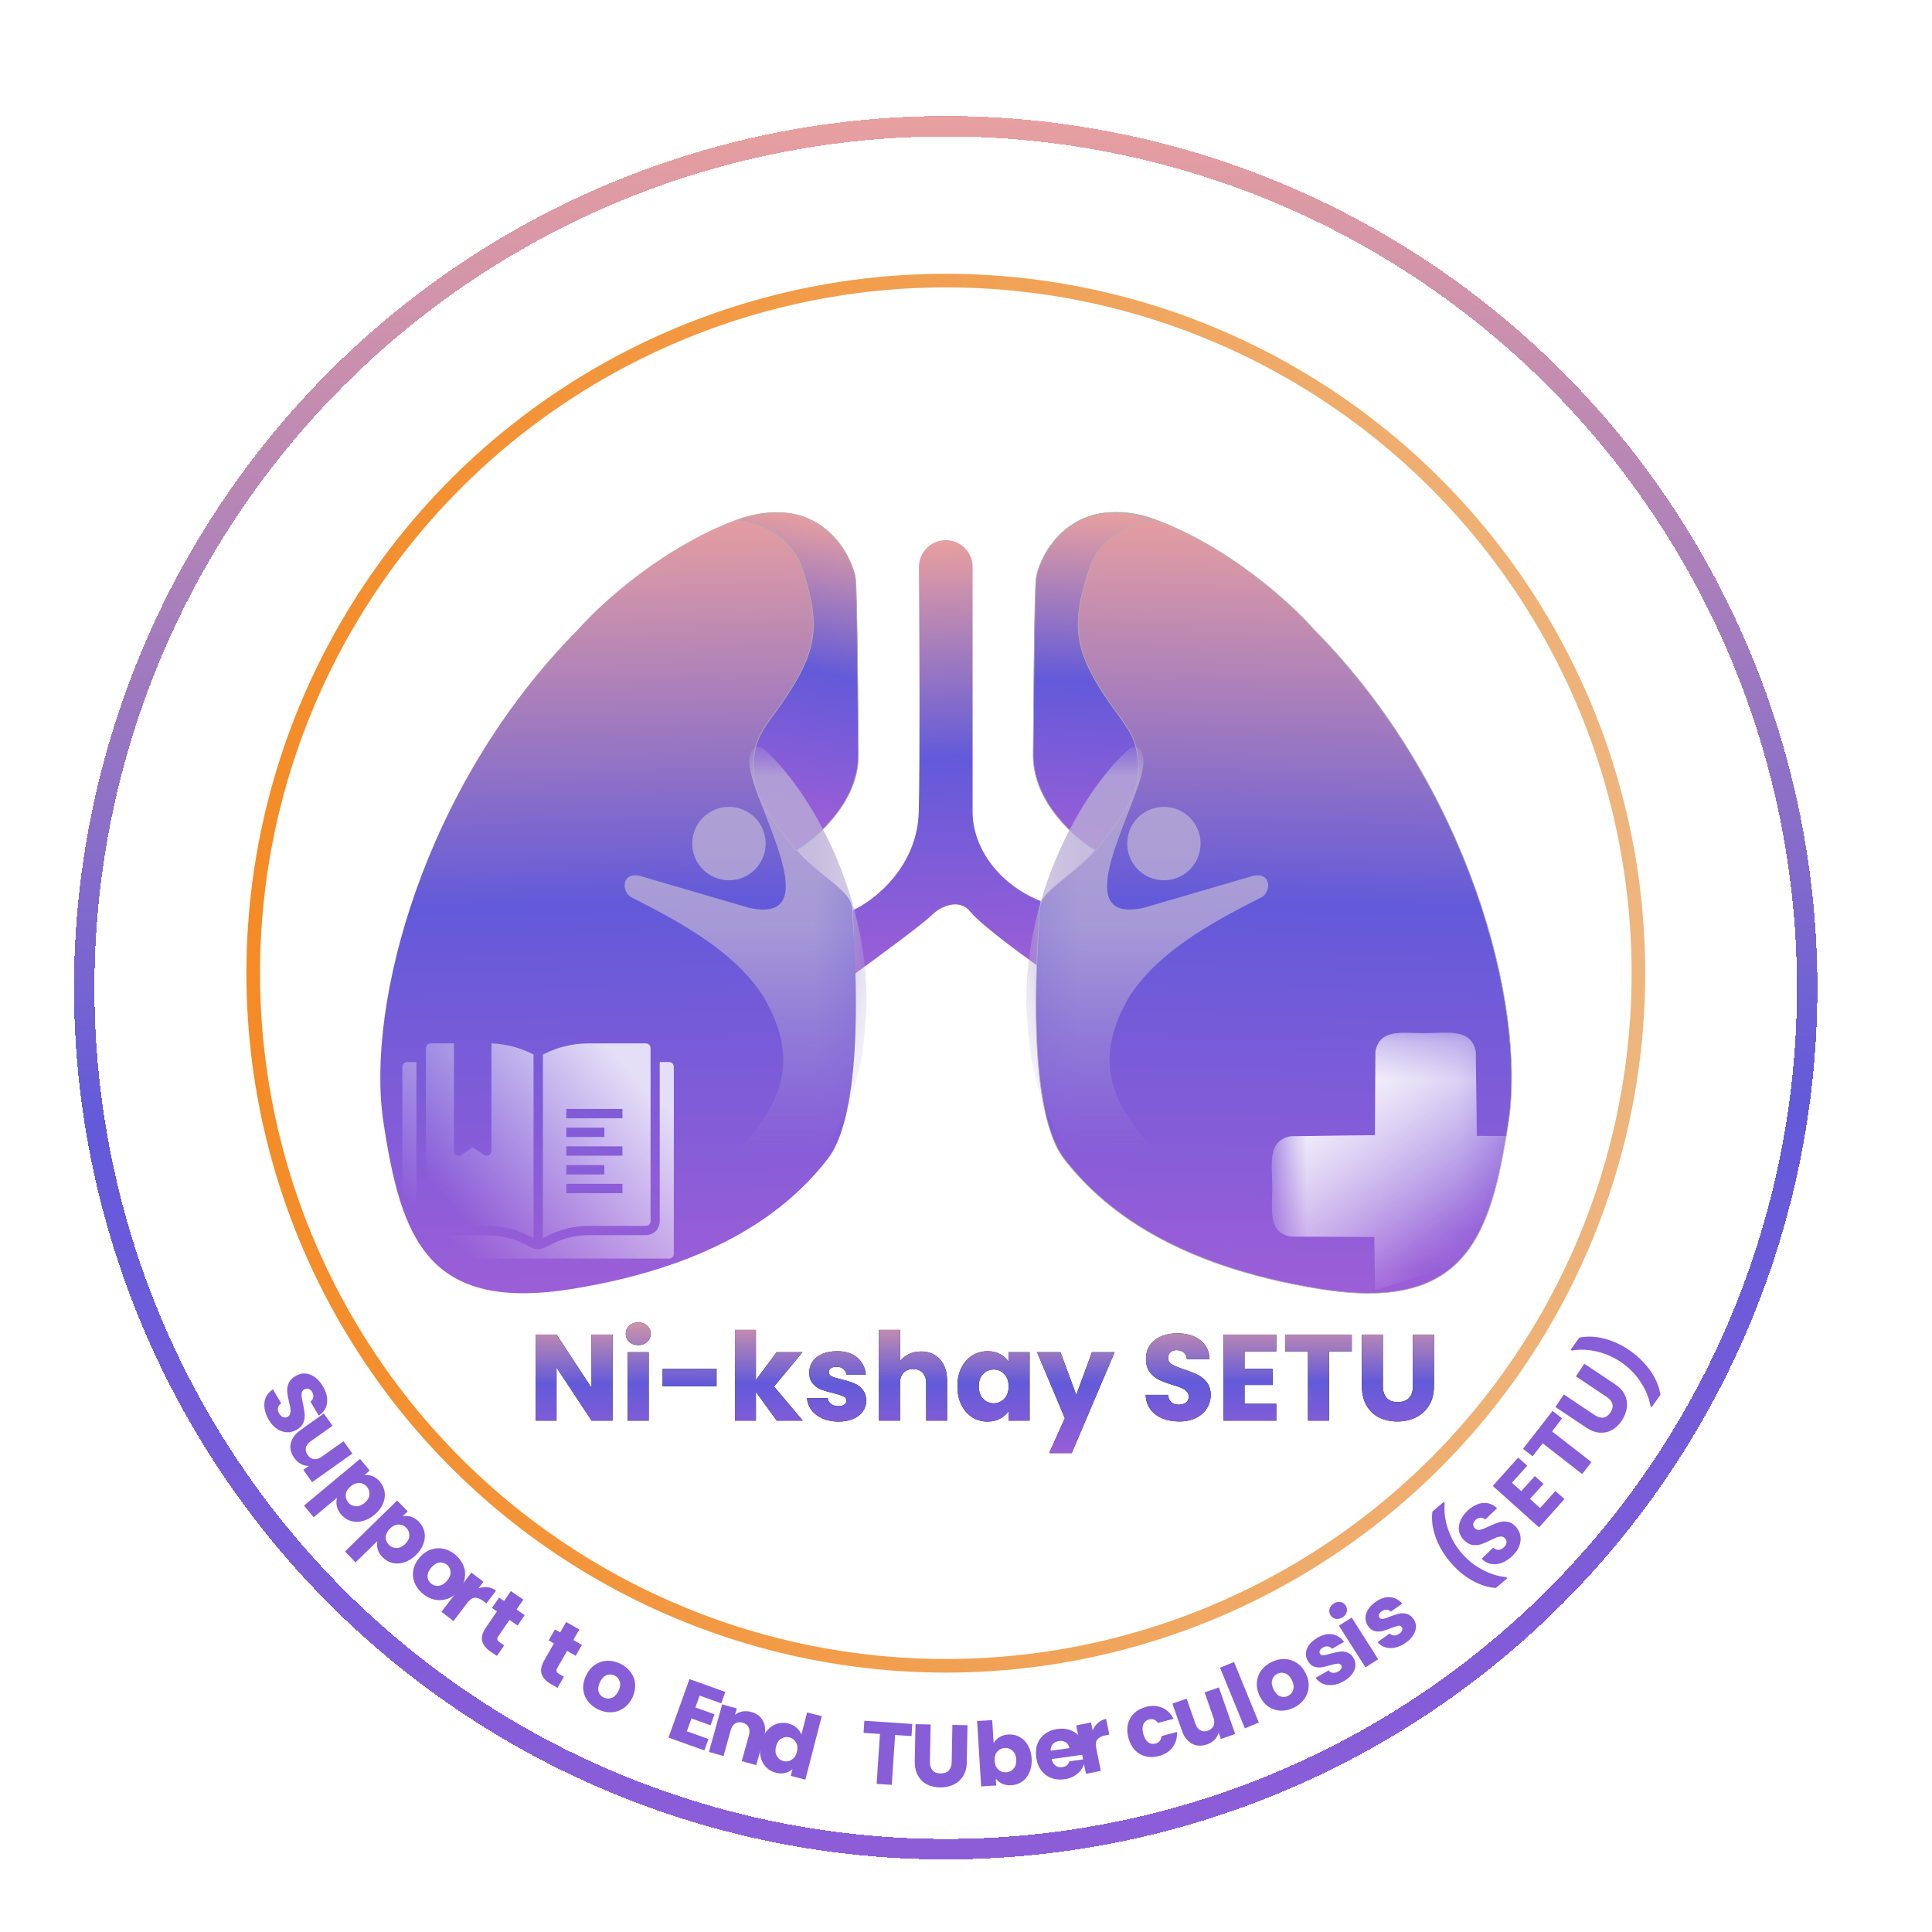 <svg width="51" height="51" viewBox="0 0 51 51" fill="none" xmlns="http://www.w3.org/2000/svg">
<g clip-path="url(#clip0_5133_24706)">
<path d="M24.253 21.429C24.216 22.893 23.066 23.779 22.516 24.026L22.558 25.712C23.16 25.274 24.407 24.353 24.584 24.169C24.804 23.939 25.312 23.689 25.619 24.073C25.864 24.38 26.897 25.146 27.382 25.491L27.472 23.787C26.331 23.327 25.674 22.352 25.674 21.429V14.965C25.674 14.574 25.358 14.258 24.967 14.258C24.573 14.258 24.255 14.578 24.258 14.971C24.272 16.931 24.285 20.137 24.253 21.429Z" fill="url(#paint0_linear_5133_24706)"/>
<path d="M19.626 13.653C17.596 14.348 15.869 15.919 15.259 16.618C11.176 20.731 9.654 26.526 10.12 29.61C10.587 32.693 11.28 34.645 15.113 34.023C18.946 33.401 20.836 31.906 21.853 30.587C22.871 29.269 22.554 25.068 22.521 24.447C22.488 23.826 22.589 23.779 21.853 23.192C21.265 22.722 21.066 22.495 21.04 22.44C22.01 21.674 22.47 21.112 22.589 20.38C22.708 19.647 22.623 16.241 22.589 15.407C22.555 14.573 21.601 13.074 19.626 13.653Z" fill="url(#paint1_linear_5133_24706)"/>
<path d="M30.315 13.653C32.345 14.348 34.073 15.919 34.682 16.618C38.765 20.731 40.288 26.526 39.821 29.61C39.354 32.693 38.661 34.645 34.828 34.023C30.995 33.401 29.105 31.906 28.088 30.587C27.071 29.269 27.388 25.068 27.421 24.447C27.453 23.826 27.352 23.779 28.088 23.192C28.677 22.722 28.876 22.495 28.902 22.44C27.931 21.674 27.472 21.112 27.352 20.38C27.233 19.647 27.318 16.241 27.352 15.407C27.386 14.573 28.34 13.074 30.315 13.653Z" fill="url(#paint2_linear_5133_24706)" stroke="#B0B0B0" stroke-width="0.018"/>
<path d="M22.66 19.915C22.673 21.16 21.563 22.127 21.007 22.455C20.093 21.285 19.83 20.874 19.893 20.057C19.956 19.239 20.381 19.051 21.007 17.982C21.634 16.912 21.56 16.205 21.182 15.026C20.88 14.082 19.925 13.773 19.484 13.736C21.748 12.903 22.534 14.852 22.582 15.261C22.629 15.67 22.645 18.358 22.66 19.915Z" fill="url(#paint3_linear_5133_24706)" stroke="#B0B0B0" stroke-width="0.018"/>
<path d="M27.273 19.915C27.261 21.16 28.37 22.127 28.927 22.455C29.841 21.285 30.103 20.874 30.041 20.057C29.978 19.239 29.553 19.051 28.927 17.982C28.3 16.912 28.374 16.205 28.751 15.026C29.053 14.082 30.009 13.773 30.449 13.736C28.185 12.903 27.399 14.852 27.352 15.261C27.305 15.67 27.289 18.358 27.273 19.915Z" fill="url(#paint4_linear_5133_24706)" stroke="#B0B0B0" stroke-width="0.018"/>
<circle cx="24.967" cy="25.69" r="18.283" transform="rotate(-90 24.967 25.69)" stroke="url(#paint5_linear_5133_24706)" stroke-width="0.359"/>
<g filter="url(#filter0_d_5133_24706)">
<circle cx="24.964" cy="25.714" r="22.741" stroke="url(#paint6_linear_5133_24706)" stroke-width="0.539" shape-rendering="crispEdges"/>
</g>
<path d="M7.099 37.486C7.038 37.383 6.999 37.281 6.984 37.179C6.968 37.078 6.978 36.983 7.014 36.894C7.05 36.807 7.114 36.734 7.204 36.676L7.423 37.041C7.375 37.077 7.345 37.119 7.336 37.167C7.327 37.214 7.338 37.262 7.368 37.311C7.398 37.362 7.434 37.395 7.474 37.411C7.516 37.426 7.557 37.421 7.599 37.396C7.633 37.375 7.655 37.346 7.663 37.308C7.672 37.272 7.674 37.232 7.667 37.188C7.662 37.146 7.65 37.088 7.631 37.014C7.604 36.906 7.588 36.815 7.582 36.741C7.575 36.667 7.587 36.593 7.617 36.518C7.647 36.444 7.706 36.38 7.794 36.328C7.924 36.249 8.055 36.235 8.185 36.286C8.317 36.336 8.429 36.437 8.52 36.589C8.613 36.744 8.651 36.891 8.633 37.031C8.617 37.17 8.544 37.282 8.416 37.368L8.193 36.998C8.237 36.968 8.263 36.93 8.27 36.884C8.278 36.837 8.267 36.79 8.239 36.742C8.214 36.7 8.182 36.674 8.144 36.662C8.108 36.649 8.069 36.656 8.027 36.68C7.982 36.708 7.959 36.75 7.96 36.808C7.96 36.866 7.973 36.95 7.998 37.058C8.022 37.167 8.037 37.258 8.042 37.331C8.049 37.405 8.038 37.479 8.009 37.553C7.98 37.626 7.924 37.688 7.84 37.739C7.76 37.787 7.675 37.81 7.584 37.808C7.495 37.807 7.408 37.779 7.322 37.725C7.237 37.671 7.163 37.591 7.099 37.486Z" fill="#875DD8"/>
<path d="M9.301 38.37L8.238 39.126L8.007 38.8L8.152 38.697C8.081 38.698 8.011 38.68 7.941 38.643C7.874 38.607 7.815 38.555 7.767 38.486C7.709 38.405 7.676 38.321 7.667 38.233C7.66 38.145 7.678 38.059 7.722 37.976C7.766 37.893 7.835 37.819 7.928 37.753L8.548 37.312L8.778 37.636L8.201 38.046C8.13 38.096 8.088 38.154 8.075 38.218C8.062 38.283 8.077 38.347 8.122 38.409C8.167 38.472 8.222 38.509 8.287 38.517C8.353 38.526 8.421 38.505 8.492 38.455L9.069 38.045L9.301 38.37Z" fill="#875DD8"/>
<path d="M9.618 38.938C9.689 38.929 9.761 38.938 9.834 38.967C9.907 38.996 9.972 39.046 10.031 39.116C10.1 39.199 10.141 39.291 10.155 39.393C10.169 39.495 10.153 39.597 10.107 39.7C10.062 39.805 9.988 39.9 9.886 39.985C9.783 40.071 9.675 40.127 9.563 40.154C9.454 40.18 9.349 40.178 9.25 40.147C9.153 40.114 9.07 40.057 9.001 39.974C8.943 39.905 8.906 39.831 8.89 39.754C8.875 39.677 8.877 39.605 8.898 39.537L8.28 40.051L8.025 39.745L9.504 38.512L9.76 38.819L9.618 38.938ZM9.625 39.673C9.702 39.609 9.744 39.538 9.751 39.459C9.76 39.38 9.739 39.31 9.687 39.247C9.637 39.186 9.571 39.153 9.491 39.147C9.412 39.142 9.334 39.171 9.257 39.235C9.181 39.299 9.138 39.37 9.128 39.449C9.12 39.529 9.141 39.599 9.192 39.66C9.243 39.721 9.308 39.755 9.388 39.761C9.47 39.766 9.549 39.737 9.625 39.673Z" fill="#875DD8"/>
<path d="M10.63 40.025C10.701 40.01 10.774 40.014 10.848 40.037C10.923 40.06 10.992 40.104 11.057 40.17C11.132 40.246 11.18 40.335 11.203 40.435C11.225 40.536 11.217 40.639 11.179 40.746C11.143 40.853 11.077 40.954 10.981 41.048C10.885 41.141 10.783 41.206 10.673 41.241C10.566 41.276 10.462 41.282 10.361 41.259C10.261 41.235 10.173 41.184 10.098 41.107C10.035 41.043 9.992 40.972 9.97 40.896C9.949 40.821 9.946 40.749 9.961 40.68L9.386 41.242L9.107 40.956L10.483 39.61L10.762 39.895L10.63 40.025ZM10.697 40.757C10.768 40.687 10.804 40.613 10.805 40.534C10.808 40.454 10.781 40.386 10.725 40.328C10.669 40.271 10.601 40.243 10.521 40.243C10.441 40.244 10.366 40.28 10.295 40.35C10.223 40.419 10.186 40.494 10.183 40.573C10.181 40.653 10.208 40.722 10.264 40.779C10.319 40.836 10.387 40.864 10.468 40.864C10.549 40.862 10.626 40.827 10.697 40.757Z" fill="#875DD8"/>
<path d="M11.147 42.059C11.05 41.975 10.981 41.879 10.94 41.77C10.899 41.662 10.89 41.551 10.912 41.436C10.935 41.322 10.991 41.213 11.08 41.111C11.168 41.01 11.267 40.941 11.378 40.903C11.49 40.865 11.603 40.859 11.716 40.885C11.83 40.911 11.934 40.967 12.031 41.05C12.127 41.134 12.196 41.23 12.238 41.339C12.28 41.448 12.289 41.56 12.266 41.676C12.244 41.792 12.19 41.9 12.102 42.001C12.014 42.102 11.913 42.171 11.8 42.209C11.689 42.246 11.576 42.251 11.461 42.224C11.348 42.198 11.243 42.142 11.147 42.059ZM11.374 41.798C11.431 41.848 11.499 41.869 11.575 41.862C11.653 41.855 11.726 41.813 11.795 41.734C11.864 41.655 11.896 41.577 11.893 41.5C11.891 41.424 11.861 41.361 11.804 41.311C11.745 41.26 11.678 41.239 11.602 41.247C11.528 41.255 11.456 41.298 11.386 41.378C11.318 41.457 11.284 41.534 11.285 41.609C11.287 41.685 11.316 41.748 11.374 41.798Z" fill="#875DD8"/>
<path d="M12.63 41.927C12.71 41.898 12.79 41.889 12.871 41.899C12.952 41.908 13.027 41.938 13.095 41.99L12.839 42.327L12.751 42.26C12.672 42.2 12.599 42.172 12.533 42.176C12.468 42.18 12.403 42.224 12.338 42.31L11.971 42.791L11.653 42.549L12.443 41.512L12.761 41.754L12.63 41.927Z" fill="#875DD8"/>
<path d="M13.309 43.434L13.118 43.713L12.95 43.599C12.83 43.517 12.757 43.424 12.729 43.321C12.703 43.216 12.735 43.097 12.826 42.965L13.118 42.536L12.987 42.447L13.175 42.173L13.306 42.263L13.485 42L13.815 42.226L13.635 42.488L13.851 42.636L13.664 42.91L13.448 42.762L13.153 43.194C13.131 43.226 13.123 43.255 13.129 43.279C13.134 43.304 13.155 43.328 13.191 43.353L13.309 43.434Z" fill="#875DD8"/>
<path d="M14.885 44.26L14.717 44.554L14.54 44.453C14.415 44.381 14.334 44.295 14.298 44.194C14.264 44.091 14.286 43.971 14.366 43.831L14.623 43.381L14.485 43.302L14.649 43.014L14.787 43.093L14.945 42.817L15.292 43.015L15.134 43.291L15.361 43.421L15.197 43.709L14.97 43.579L14.71 44.033C14.691 44.067 14.685 44.096 14.693 44.12C14.7 44.145 14.723 44.167 14.761 44.189L14.885 44.26Z" fill="#875DD8"/>
<path d="M15.782 45.121C15.668 45.065 15.576 44.989 15.508 44.895C15.441 44.802 15.403 44.696 15.395 44.58C15.388 44.463 15.414 44.344 15.473 44.223C15.533 44.102 15.611 44.01 15.709 43.945C15.807 43.879 15.914 43.844 16.031 43.84C16.147 43.836 16.262 43.863 16.377 43.919C16.492 43.975 16.583 44.05 16.651 44.145C16.72 44.239 16.758 44.345 16.766 44.463C16.774 44.58 16.749 44.699 16.69 44.819C16.631 44.94 16.552 45.032 16.452 45.098C16.354 45.163 16.247 45.197 16.129 45.2C16.012 45.203 15.897 45.177 15.782 45.121ZM15.935 44.81C16.003 44.844 16.073 44.847 16.146 44.82C16.219 44.794 16.279 44.734 16.325 44.64C16.371 44.547 16.383 44.463 16.36 44.389C16.338 44.316 16.293 44.263 16.225 44.229C16.155 44.195 16.084 44.192 16.014 44.219C15.944 44.246 15.885 44.306 15.838 44.402C15.793 44.495 15.78 44.578 15.8 44.651C15.821 44.724 15.866 44.777 15.935 44.81Z" fill="#875DD8"/>
<path d="M18.468 44.76L18.356 45.073L18.86 45.253L18.756 45.543L18.252 45.363L18.131 45.702L18.701 45.906L18.593 46.207L17.647 45.868L18.2 44.324L19.146 44.663L19.038 44.964L18.468 44.76Z" fill="#875DD8"/>
<path d="M19.833 45.192C19.98 45.233 20.084 45.314 20.144 45.434C20.206 45.553 20.214 45.696 20.167 45.862L19.963 46.596L19.58 46.489L19.77 45.807C19.794 45.723 19.79 45.652 19.76 45.593C19.729 45.535 19.677 45.495 19.604 45.475C19.53 45.454 19.465 45.461 19.409 45.495C19.352 45.53 19.312 45.589 19.289 45.673L19.099 46.355L18.714 46.247L19.064 44.992L19.449 45.099L19.402 45.266C19.457 45.221 19.522 45.192 19.596 45.179C19.672 45.165 19.751 45.169 19.833 45.192Z" fill="#875DD8"/>
<path d="M20.091 46.001C20.125 45.871 20.178 45.763 20.252 45.678C20.327 45.593 20.413 45.534 20.511 45.503C20.609 45.472 20.71 45.47 20.814 45.497C20.897 45.519 20.968 45.555 21.027 45.608C21.088 45.66 21.13 45.721 21.154 45.79L21.305 45.204L21.692 45.303L21.26 46.978L20.873 46.878L20.92 46.697C20.868 46.748 20.804 46.783 20.727 46.801C20.651 46.821 20.569 46.819 20.48 46.796C20.376 46.769 20.288 46.718 20.217 46.644C20.147 46.568 20.099 46.474 20.075 46.363C20.052 46.251 20.058 46.13 20.091 46.001ZM21.036 46.247C21.061 46.15 21.054 46.067 21.014 45.997C20.975 45.928 20.918 45.883 20.841 45.863C20.764 45.843 20.691 45.855 20.622 45.896C20.555 45.937 20.51 46.006 20.485 46.102C20.46 46.199 20.466 46.282 20.505 46.353C20.544 46.423 20.603 46.468 20.68 46.488C20.757 46.508 20.829 46.496 20.896 46.454C20.965 46.412 21.011 46.343 21.036 46.247Z" fill="#875DD8"/>
<path d="M24.083 45.509L24.062 45.828L23.628 45.799L23.54 47.116L23.141 47.09L23.229 45.773L22.796 45.744L22.817 45.424L24.083 45.509Z" fill="#875DD8"/>
<path d="M24.566 45.522L24.547 46.503C24.545 46.601 24.568 46.677 24.615 46.731C24.663 46.785 24.733 46.813 24.826 46.814C24.92 46.816 24.992 46.791 25.043 46.739C25.094 46.687 25.12 46.612 25.122 46.514L25.141 45.533L25.54 45.541L25.521 46.519C25.519 46.666 25.485 46.789 25.421 46.889C25.357 46.989 25.271 47.064 25.164 47.113C25.059 47.162 24.942 47.186 24.812 47.183C24.683 47.181 24.567 47.154 24.466 47.102C24.365 47.049 24.287 46.971 24.23 46.868C24.172 46.764 24.145 46.639 24.148 46.493L24.167 45.514L24.566 45.522Z" fill="#875DD8"/>
<path d="M26.229 46.015C26.263 45.952 26.314 45.899 26.381 45.858C26.449 45.816 26.528 45.792 26.618 45.787C26.725 45.78 26.824 45.801 26.915 45.85C27.005 45.9 27.078 45.973 27.134 46.071C27.192 46.169 27.224 46.285 27.233 46.418C27.241 46.552 27.223 46.672 27.178 46.778C27.134 46.882 27.071 46.964 26.987 47.026C26.903 47.086 26.808 47.119 26.701 47.125C26.609 47.131 26.528 47.118 26.457 47.087C26.387 47.053 26.33 47.008 26.287 46.95L26.299 47.132L25.9 47.156L25.793 45.431L26.192 45.406L26.229 46.015ZM26.827 46.443C26.821 46.344 26.788 46.268 26.729 46.215C26.671 46.161 26.601 46.137 26.52 46.142C26.441 46.147 26.375 46.18 26.323 46.24C26.272 46.301 26.25 46.382 26.256 46.481C26.262 46.581 26.294 46.657 26.352 46.712C26.412 46.766 26.481 46.79 26.56 46.785C26.64 46.78 26.705 46.748 26.758 46.687C26.81 46.624 26.833 46.543 26.827 46.443Z" fill="#875DD8"/>
<path d="M28.647 46.193C28.652 46.23 28.655 46.269 28.656 46.31L27.761 46.435C27.778 46.514 27.812 46.572 27.863 46.609C27.915 46.645 27.974 46.658 28.041 46.648C28.14 46.635 28.202 46.583 28.229 46.495L28.65 46.436C28.641 46.524 28.612 46.606 28.564 46.681C28.518 46.757 28.456 46.82 28.376 46.87C28.297 46.921 28.204 46.953 28.1 46.968C27.973 46.986 27.857 46.974 27.75 46.934C27.644 46.894 27.556 46.828 27.487 46.735C27.417 46.643 27.373 46.529 27.354 46.395C27.336 46.261 27.346 46.14 27.386 46.032C27.428 45.924 27.494 45.836 27.585 45.768C27.677 45.701 27.786 45.658 27.914 45.64C28.039 45.623 28.154 45.633 28.258 45.672C28.363 45.711 28.449 45.775 28.516 45.865C28.585 45.954 28.629 46.064 28.647 46.193ZM28.228 46.146C28.218 46.078 28.188 46.027 28.136 45.993C28.084 45.96 28.023 45.948 27.954 45.958C27.887 45.967 27.834 45.994 27.793 46.039C27.754 46.084 27.733 46.142 27.733 46.215L28.228 46.146Z" fill="#875DD8"/>
<path d="M28.844 45.681C28.875 45.602 28.921 45.535 28.982 45.482C29.042 45.427 29.114 45.391 29.198 45.373L29.282 45.788L29.175 45.81C29.077 45.83 29.008 45.866 28.968 45.918C28.927 45.969 28.918 46.048 28.939 46.153L29.059 46.746L28.668 46.825L28.409 45.548L28.8 45.468L28.844 45.681Z" fill="#875DD8"/>
<path d="M29.788 45.876C29.753 45.745 29.748 45.623 29.775 45.511C29.803 45.399 29.858 45.304 29.938 45.226C30.02 45.148 30.123 45.092 30.247 45.059C30.405 45.017 30.547 45.023 30.675 45.078C30.804 45.132 30.905 45.23 30.978 45.372L30.567 45.481C30.507 45.394 30.427 45.364 30.328 45.39C30.257 45.409 30.208 45.452 30.181 45.519C30.153 45.585 30.153 45.668 30.18 45.771C30.208 45.873 30.25 45.947 30.307 45.991C30.363 46.034 30.427 46.046 30.498 46.027C30.597 46.001 30.651 45.934 30.66 45.829L31.071 45.719C31.077 45.876 31.038 46.01 30.954 46.123C30.869 46.236 30.749 46.313 30.593 46.355C30.469 46.388 30.352 46.391 30.242 46.364C30.133 46.336 30.038 46.281 29.958 46.198C29.879 46.114 29.823 46.007 29.788 45.876Z" fill="#875DD8"/>
<path d="M32.175 44.543L32.606 45.773L32.228 45.905L32.17 45.737C32.151 45.805 32.114 45.868 32.06 45.925C32.006 45.98 31.94 46.021 31.86 46.049C31.766 46.081 31.676 46.09 31.59 46.074C31.503 46.057 31.425 46.015 31.358 45.95C31.291 45.884 31.238 45.798 31.201 45.69L30.949 44.971L31.324 44.84L31.558 45.508C31.587 45.591 31.63 45.647 31.689 45.678C31.747 45.709 31.813 45.711 31.885 45.686C31.958 45.66 32.008 45.617 32.035 45.557C32.062 45.496 32.061 45.425 32.032 45.343L31.798 44.675L32.175 44.543Z" fill="#875DD8"/>
<path d="M32.575 43.872L33.23 45.471L32.861 45.623L32.205 44.023L32.575 43.872Z" fill="#875DD8"/>
<path d="M34.146 45.082C34.031 45.137 33.915 45.162 33.799 45.157C33.684 45.151 33.578 45.116 33.481 45.05C33.385 44.983 33.308 44.889 33.25 44.766C33.192 44.645 33.169 44.527 33.178 44.41C33.188 44.291 33.227 44.186 33.296 44.092C33.365 43.999 33.458 43.925 33.573 43.87C33.688 43.815 33.804 43.79 33.92 43.795C34.037 43.8 34.144 43.836 34.241 43.903C34.338 43.969 34.416 44.062 34.473 44.183C34.531 44.304 34.554 44.424 34.544 44.543C34.534 44.66 34.494 44.765 34.423 44.859C34.353 44.953 34.261 45.027 34.146 45.082ZM33.997 44.77C34.066 44.737 34.112 44.684 34.136 44.611C34.161 44.537 34.151 44.452 34.106 44.358C34.061 44.264 34.003 44.203 33.931 44.175C33.861 44.147 33.791 44.149 33.722 44.182C33.652 44.215 33.605 44.268 33.583 44.341C33.56 44.412 33.571 44.496 33.617 44.592C33.662 44.686 33.719 44.747 33.788 44.776C33.858 44.805 33.928 44.803 33.997 44.77Z" fill="#875DD8"/>
<path d="M35.472 44.379C35.373 44.436 35.276 44.469 35.179 44.479C35.083 44.489 34.996 44.478 34.918 44.446C34.839 44.411 34.776 44.359 34.729 44.29L35.072 44.094C35.099 44.131 35.135 44.152 35.181 44.158C35.228 44.164 35.275 44.153 35.322 44.126C35.365 44.101 35.394 44.074 35.407 44.045C35.422 44.013 35.421 43.984 35.406 43.957C35.387 43.925 35.357 43.911 35.314 43.915C35.271 43.918 35.206 43.932 35.12 43.956C35.028 43.984 34.949 44.003 34.883 44.013C34.817 44.022 34.752 44.016 34.687 43.994C34.621 43.97 34.566 43.92 34.523 43.843C34.485 43.778 34.469 43.709 34.474 43.636C34.48 43.561 34.508 43.488 34.56 43.418C34.612 43.347 34.687 43.284 34.783 43.229C34.925 43.148 35.056 43.119 35.178 43.143C35.3 43.166 35.401 43.233 35.48 43.342L35.159 43.525C35.131 43.489 35.096 43.468 35.053 43.462C35.011 43.455 34.967 43.465 34.92 43.492C34.879 43.515 34.852 43.541 34.84 43.57C34.827 43.597 34.828 43.624 34.844 43.651C34.862 43.684 34.893 43.698 34.936 43.695C34.98 43.691 35.044 43.677 35.126 43.651C35.222 43.625 35.303 43.608 35.368 43.599C35.432 43.589 35.498 43.597 35.564 43.622C35.631 43.645 35.687 43.695 35.733 43.773C35.771 43.839 35.786 43.909 35.779 43.984C35.771 44.056 35.741 44.127 35.688 44.197C35.636 44.266 35.564 44.327 35.472 44.379Z" fill="#875DD8"/>
<path d="M35.441 42.692C35.381 42.73 35.322 42.744 35.262 42.734C35.203 42.722 35.157 42.69 35.124 42.639C35.091 42.586 35.081 42.531 35.096 42.474C35.112 42.414 35.149 42.365 35.209 42.328C35.266 42.291 35.325 42.279 35.384 42.291C35.444 42.3 35.491 42.332 35.524 42.384C35.557 42.436 35.565 42.491 35.55 42.551C35.535 42.608 35.498 42.656 35.441 42.692ZM35.681 42.7L36.381 43.8L36.044 44.014L35.344 42.914L35.681 42.7Z" fill="#875DD8"/>
<path d="M37.111 43.363C37.018 43.429 36.924 43.472 36.829 43.492C36.734 43.511 36.647 43.509 36.566 43.484C36.484 43.458 36.417 43.413 36.363 43.348L36.685 43.119C36.715 43.153 36.753 43.171 36.8 43.172C36.846 43.173 36.892 43.158 36.936 43.126C36.977 43.097 37.003 43.068 37.013 43.037C37.025 43.004 37.021 42.975 37.003 42.95C36.981 42.919 36.95 42.908 36.908 42.917C36.865 42.924 36.802 42.944 36.719 42.977C36.63 43.014 36.553 43.04 36.489 43.057C36.424 43.073 36.358 43.073 36.291 43.057C36.224 43.04 36.164 42.996 36.113 42.923C36.069 42.862 36.047 42.795 36.045 42.722C36.043 42.647 36.064 42.572 36.108 42.497C36.153 42.421 36.221 42.351 36.311 42.287C36.444 42.192 36.572 42.151 36.696 42.162C36.82 42.173 36.927 42.229 37.016 42.33L36.715 42.544C36.684 42.511 36.646 42.494 36.603 42.492C36.561 42.489 36.518 42.504 36.473 42.535C36.435 42.562 36.411 42.591 36.402 42.62C36.392 42.649 36.395 42.676 36.413 42.701C36.435 42.731 36.467 42.743 36.51 42.736C36.554 42.727 36.615 42.707 36.695 42.673C36.788 42.638 36.866 42.612 36.93 42.597C36.993 42.581 37.059 42.582 37.127 42.601C37.196 42.617 37.257 42.661 37.311 42.734C37.355 42.796 37.377 42.864 37.377 42.939C37.377 43.012 37.354 43.086 37.307 43.16C37.263 43.234 37.197 43.302 37.111 43.363Z" fill="#875DD8"/>
<path d="M39.486 41.918C39.278 41.905 39.067 41.838 38.855 41.717C38.643 41.597 38.452 41.435 38.281 41.233C38.108 41.029 37.98 40.81 37.896 40.576C37.812 40.341 37.784 40.116 37.812 39.901L38.112 39.648L38.136 39.676C38.116 39.905 38.145 40.136 38.224 40.366C38.302 40.596 38.418 40.803 38.573 40.986C38.727 41.168 38.908 41.316 39.116 41.429C39.325 41.543 39.54 41.611 39.764 41.634L39.788 41.663L39.486 41.918Z" fill="#875DD8"/>
<path d="M39.924 41.072C39.837 41.154 39.746 41.215 39.651 41.252C39.555 41.29 39.46 41.301 39.366 41.286C39.273 41.269 39.188 41.223 39.111 41.148L39.418 40.854C39.465 40.894 39.512 40.913 39.561 40.911C39.608 40.909 39.653 40.888 39.694 40.848C39.737 40.807 39.761 40.766 39.768 40.723C39.773 40.679 39.759 40.639 39.726 40.605C39.698 40.575 39.665 40.561 39.626 40.561C39.589 40.56 39.549 40.568 39.508 40.583C39.468 40.598 39.414 40.623 39.346 40.657C39.247 40.707 39.162 40.743 39.091 40.766C39.02 40.788 38.945 40.794 38.866 40.781C38.787 40.768 38.712 40.724 38.641 40.65C38.535 40.54 38.493 40.416 38.514 40.277C38.533 40.138 38.607 40.007 38.735 39.884C38.866 39.759 39.001 39.69 39.141 39.676C39.281 39.662 39.406 39.707 39.519 39.813L39.206 40.112C39.167 40.076 39.125 40.06 39.078 40.063C39.031 40.066 38.987 40.086 38.947 40.125C38.912 40.158 38.893 40.195 38.89 40.234C38.886 40.273 38.9 40.309 38.934 40.344C38.97 40.383 39.017 40.395 39.073 40.382C39.13 40.369 39.208 40.338 39.308 40.29C39.409 40.242 39.495 40.208 39.565 40.186C39.636 40.163 39.71 40.158 39.788 40.17C39.866 40.181 39.939 40.222 40.007 40.293C40.072 40.361 40.113 40.439 40.131 40.527C40.15 40.615 40.142 40.706 40.108 40.801C40.074 40.896 40.013 40.986 39.924 41.072Z" fill="#875DD8"/>
<path d="M39.911 39.141L40.158 39.363L40.515 38.965L40.745 39.17L40.387 39.569L40.655 39.809L41.059 39.358L41.297 39.572L40.627 40.32L39.406 39.225L40.076 38.477L40.315 38.691L39.911 39.141Z" fill="#875DD8"/>
<path d="M40.983 37.245L41.236 37.442L40.969 37.785L42.01 38.596L41.765 38.911L40.724 38.1L40.456 38.443L40.204 38.246L40.983 37.245Z" fill="#875DD8"/>
<path d="M41.281 36.81L42.097 37.355C42.179 37.409 42.255 37.431 42.326 37.42C42.397 37.41 42.458 37.365 42.51 37.288C42.562 37.21 42.58 37.136 42.563 37.065C42.547 36.994 42.498 36.931 42.416 36.877L41.6 36.332L41.822 36L42.636 36.543C42.758 36.624 42.844 36.719 42.893 36.827C42.943 36.935 42.96 37.048 42.944 37.164C42.928 37.279 42.885 37.391 42.813 37.498C42.741 37.606 42.656 37.689 42.558 37.746C42.459 37.802 42.351 37.826 42.234 37.819C42.115 37.812 41.995 37.767 41.874 37.686L41.059 37.142L41.281 36.81Z" fill="#875DD8"/>
<path d="M43.601 37.143L43.57 37.121C43.53 36.9 43.445 36.69 43.315 36.492C43.186 36.293 43.024 36.124 42.831 35.985C42.636 35.845 42.421 35.745 42.186 35.685C41.95 35.624 41.718 35.613 41.491 35.651L41.461 35.629L41.69 35.311C41.902 35.266 42.129 35.276 42.369 35.342C42.609 35.407 42.837 35.517 43.055 35.674C43.27 35.828 43.445 36.007 43.582 36.209C43.719 36.411 43.802 36.615 43.831 36.822L43.601 37.143Z" fill="#875DD8"/>
<path d="M16.169 37.5H15.616L14.691 36.099V37.5H14.138V35.229H14.691L15.616 36.636V35.229H16.169V37.5ZM16.849 35.507C16.752 35.507 16.672 35.479 16.609 35.423C16.549 35.365 16.519 35.294 16.519 35.21C16.519 35.123 16.549 35.052 16.609 34.996C16.672 34.938 16.752 34.909 16.849 34.909C16.944 34.909 17.021 34.938 17.082 34.996C17.144 35.052 17.175 35.123 17.175 35.21C17.175 35.294 17.144 35.365 17.082 35.423C17.021 35.479 16.944 35.507 16.849 35.507ZM17.124 35.695V37.5H16.57V35.695H17.124ZM18.915 36.135V36.594H17.492V36.135H18.915ZM20.504 37.5L19.954 36.743V37.5H19.401V35.106H19.954V36.429L20.501 35.695H21.183L20.433 36.601L21.19 37.5H20.504ZM22.135 37.526C21.977 37.526 21.837 37.499 21.714 37.445C21.591 37.391 21.494 37.318 21.423 37.225C21.352 37.13 21.312 37.025 21.303 36.908H21.85C21.857 36.971 21.886 37.021 21.938 37.06C21.989 37.099 22.053 37.118 22.128 37.118C22.197 37.118 22.25 37.105 22.287 37.08C22.326 37.051 22.345 37.016 22.345 36.973C22.345 36.921 22.318 36.883 22.264 36.859C22.21 36.834 22.123 36.806 22.002 36.775C21.873 36.745 21.765 36.714 21.679 36.682C21.593 36.647 21.518 36.594 21.456 36.523C21.393 36.45 21.362 36.352 21.362 36.229C21.362 36.125 21.39 36.031 21.446 35.947C21.504 35.861 21.588 35.793 21.698 35.743C21.81 35.694 21.943 35.669 22.096 35.669C22.322 35.669 22.5 35.725 22.63 35.837C22.761 35.95 22.837 36.098 22.856 36.284H22.345C22.337 36.221 22.308 36.172 22.261 36.135C22.216 36.098 22.155 36.08 22.08 36.08C22.015 36.08 21.965 36.093 21.931 36.119C21.896 36.142 21.879 36.176 21.879 36.219C21.879 36.271 21.906 36.31 21.96 36.336C22.016 36.361 22.102 36.387 22.219 36.413C22.353 36.448 22.462 36.482 22.546 36.517C22.63 36.549 22.703 36.603 22.766 36.678C22.83 36.752 22.864 36.851 22.866 36.976C22.866 37.082 22.836 37.176 22.775 37.261C22.717 37.343 22.632 37.407 22.52 37.455C22.41 37.502 22.282 37.526 22.135 37.526ZM24.314 35.676C24.521 35.676 24.687 35.745 24.812 35.883C24.937 36.019 25 36.206 25 36.446V37.5H24.45V36.52C24.45 36.399 24.418 36.305 24.356 36.238C24.293 36.172 24.209 36.138 24.104 36.138C23.998 36.138 23.914 36.172 23.851 36.238C23.789 36.305 23.757 36.399 23.757 36.52V37.5H23.204V35.106H23.757V35.938C23.814 35.858 23.89 35.794 23.987 35.747C24.084 35.699 24.193 35.676 24.314 35.676ZM25.274 36.594C25.274 36.409 25.308 36.246 25.378 36.106C25.449 35.966 25.545 35.858 25.665 35.782C25.786 35.707 25.921 35.669 26.07 35.669C26.197 35.669 26.308 35.695 26.403 35.747C26.5 35.798 26.574 35.866 26.626 35.95V35.695H27.179V37.5H26.626V37.245C26.572 37.329 26.497 37.397 26.4 37.448C26.305 37.5 26.194 37.526 26.067 37.526C25.92 37.526 25.786 37.488 25.665 37.413C25.545 37.335 25.449 37.226 25.378 37.086C25.308 36.944 25.274 36.78 25.274 36.594ZM26.626 36.597C26.626 36.459 26.587 36.351 26.51 36.271C26.434 36.191 26.341 36.151 26.232 36.151C26.122 36.151 26.028 36.191 25.95 36.271C25.875 36.348 25.837 36.456 25.837 36.594C25.837 36.732 25.875 36.842 25.95 36.924C26.028 37.004 26.122 37.044 26.232 37.044C26.341 37.044 26.434 37.004 26.51 36.924C26.587 36.844 26.626 36.736 26.626 36.597ZM29.423 35.695L28.291 38.357H27.696L28.11 37.438L27.376 35.695H27.994L28.411 36.824L28.825 35.695H29.423ZM31.131 37.523C30.964 37.523 30.816 37.496 30.684 37.442C30.552 37.388 30.447 37.308 30.367 37.202C30.289 37.097 30.248 36.969 30.244 36.821H30.833C30.841 36.905 30.871 36.969 30.92 37.015C30.97 37.058 31.035 37.08 31.114 37.08C31.196 37.08 31.261 37.061 31.308 37.025C31.356 36.986 31.38 36.933 31.38 36.866C31.38 36.81 31.36 36.764 31.321 36.727C31.285 36.69 31.238 36.66 31.182 36.636C31.128 36.613 31.051 36.586 30.949 36.555C30.803 36.51 30.683 36.465 30.59 36.42C30.497 36.374 30.418 36.307 30.351 36.219C30.284 36.131 30.251 36.015 30.251 35.873C30.251 35.662 30.327 35.497 30.48 35.378C30.633 35.257 30.833 35.197 31.079 35.197C31.329 35.197 31.53 35.257 31.684 35.378C31.837 35.497 31.919 35.663 31.93 35.876H31.331C31.327 35.803 31.3 35.746 31.25 35.705C31.201 35.662 31.137 35.64 31.059 35.64C30.992 35.64 30.939 35.658 30.898 35.695C30.857 35.73 30.836 35.78 30.836 35.847C30.836 35.92 30.871 35.977 30.94 36.019C31.009 36.059 31.116 36.104 31.263 36.151C31.41 36.201 31.528 36.248 31.619 36.293C31.712 36.339 31.791 36.404 31.858 36.491C31.925 36.577 31.959 36.688 31.959 36.824C31.959 36.953 31.925 37.071 31.858 37.176C31.794 37.282 31.699 37.366 31.574 37.429C31.448 37.491 31.301 37.523 31.131 37.523ZM32.852 35.672V36.132H33.593V36.559H32.852V37.057H33.69V37.5H32.299V35.229H33.69V35.672H32.852ZM35.683 35.229V35.672H35.081V37.5H34.528V35.672H33.926V35.229H35.683ZM36.504 35.229V36.588C36.504 36.724 36.537 36.828 36.604 36.902C36.671 36.975 36.769 37.011 36.898 37.011C37.028 37.011 37.127 36.975 37.196 36.902C37.265 36.828 37.299 36.724 37.299 36.588V35.229H37.853V36.585C37.853 36.787 37.809 36.959 37.723 37.099C37.637 37.239 37.52 37.345 37.374 37.416C37.229 37.487 37.068 37.523 36.889 37.523C36.71 37.523 36.549 37.488 36.407 37.419C36.266 37.348 36.155 37.242 36.073 37.102C35.992 36.96 35.95 36.787 35.95 36.585V35.229H36.504Z" fill="black"/>
<path d="M16.169 37.5H15.616L14.691 36.099V37.5H14.138V35.229H14.691L15.616 36.636V35.229H16.169V37.5ZM16.849 35.507C16.752 35.507 16.672 35.479 16.609 35.423C16.549 35.365 16.519 35.294 16.519 35.21C16.519 35.123 16.549 35.052 16.609 34.996C16.672 34.938 16.752 34.909 16.849 34.909C16.944 34.909 17.021 34.938 17.082 34.996C17.144 35.052 17.175 35.123 17.175 35.21C17.175 35.294 17.144 35.365 17.082 35.423C17.021 35.479 16.944 35.507 16.849 35.507ZM17.124 35.695V37.5H16.57V35.695H17.124ZM18.915 36.135V36.594H17.492V36.135H18.915ZM20.504 37.5L19.954 36.743V37.5H19.401V35.106H19.954V36.429L20.501 35.695H21.183L20.433 36.601L21.19 37.5H20.504ZM22.135 37.526C21.977 37.526 21.837 37.499 21.714 37.445C21.591 37.391 21.494 37.318 21.423 37.225C21.352 37.13 21.312 37.025 21.303 36.908H21.85C21.857 36.971 21.886 37.021 21.938 37.06C21.989 37.099 22.053 37.118 22.128 37.118C22.197 37.118 22.25 37.105 22.287 37.08C22.326 37.051 22.345 37.016 22.345 36.973C22.345 36.921 22.318 36.883 22.264 36.859C22.21 36.834 22.123 36.806 22.002 36.775C21.873 36.745 21.765 36.714 21.679 36.682C21.593 36.647 21.518 36.594 21.456 36.523C21.393 36.45 21.362 36.352 21.362 36.229C21.362 36.125 21.39 36.031 21.446 35.947C21.504 35.861 21.588 35.793 21.698 35.743C21.81 35.694 21.943 35.669 22.096 35.669C22.322 35.669 22.5 35.725 22.63 35.837C22.761 35.95 22.837 36.098 22.856 36.284H22.345C22.337 36.221 22.308 36.172 22.261 36.135C22.216 36.098 22.155 36.08 22.08 36.08C22.015 36.08 21.965 36.093 21.931 36.119C21.896 36.142 21.879 36.176 21.879 36.219C21.879 36.271 21.906 36.31 21.96 36.336C22.016 36.361 22.102 36.387 22.219 36.413C22.353 36.448 22.462 36.482 22.546 36.517C22.63 36.549 22.703 36.603 22.766 36.678C22.83 36.752 22.864 36.851 22.866 36.976C22.866 37.082 22.836 37.176 22.775 37.261C22.717 37.343 22.632 37.407 22.52 37.455C22.41 37.502 22.282 37.526 22.135 37.526ZM24.314 35.676C24.521 35.676 24.687 35.745 24.812 35.883C24.937 36.019 25 36.206 25 36.446V37.5H24.45V36.52C24.45 36.399 24.418 36.305 24.356 36.238C24.293 36.172 24.209 36.138 24.104 36.138C23.998 36.138 23.914 36.172 23.851 36.238C23.789 36.305 23.757 36.399 23.757 36.52V37.5H23.204V35.106H23.757V35.938C23.814 35.858 23.89 35.794 23.987 35.747C24.084 35.699 24.193 35.676 24.314 35.676ZM25.274 36.594C25.274 36.409 25.308 36.246 25.378 36.106C25.449 35.966 25.545 35.858 25.665 35.782C25.786 35.707 25.921 35.669 26.07 35.669C26.197 35.669 26.308 35.695 26.403 35.747C26.5 35.798 26.574 35.866 26.626 35.95V35.695H27.179V37.5H26.626V37.245C26.572 37.329 26.497 37.397 26.4 37.448C26.305 37.5 26.194 37.526 26.067 37.526C25.92 37.526 25.786 37.488 25.665 37.413C25.545 37.335 25.449 37.226 25.378 37.086C25.308 36.944 25.274 36.78 25.274 36.594ZM26.626 36.597C26.626 36.459 26.587 36.351 26.51 36.271C26.434 36.191 26.341 36.151 26.232 36.151C26.122 36.151 26.028 36.191 25.95 36.271C25.875 36.348 25.837 36.456 25.837 36.594C25.837 36.732 25.875 36.842 25.95 36.924C26.028 37.004 26.122 37.044 26.232 37.044C26.341 37.044 26.434 37.004 26.51 36.924C26.587 36.844 26.626 36.736 26.626 36.597ZM29.423 35.695L28.291 38.357H27.696L28.11 37.438L27.376 35.695H27.994L28.411 36.824L28.825 35.695H29.423ZM31.131 37.523C30.964 37.523 30.816 37.496 30.684 37.442C30.552 37.388 30.447 37.308 30.367 37.202C30.289 37.097 30.248 36.969 30.244 36.821H30.833C30.841 36.905 30.871 36.969 30.92 37.015C30.97 37.058 31.035 37.08 31.114 37.08C31.196 37.08 31.261 37.061 31.308 37.025C31.356 36.986 31.38 36.933 31.38 36.866C31.38 36.81 31.36 36.764 31.321 36.727C31.285 36.69 31.238 36.66 31.182 36.636C31.128 36.613 31.051 36.586 30.949 36.555C30.803 36.51 30.683 36.465 30.59 36.42C30.497 36.374 30.418 36.307 30.351 36.219C30.284 36.131 30.251 36.015 30.251 35.873C30.251 35.662 30.327 35.497 30.48 35.378C30.633 35.257 30.833 35.197 31.079 35.197C31.329 35.197 31.53 35.257 31.684 35.378C31.837 35.497 31.919 35.663 31.93 35.876H31.331C31.327 35.803 31.3 35.746 31.25 35.705C31.201 35.662 31.137 35.64 31.059 35.64C30.992 35.64 30.939 35.658 30.898 35.695C30.857 35.73 30.836 35.78 30.836 35.847C30.836 35.92 30.871 35.977 30.94 36.019C31.009 36.059 31.116 36.104 31.263 36.151C31.41 36.201 31.528 36.248 31.619 36.293C31.712 36.339 31.791 36.404 31.858 36.491C31.925 36.577 31.959 36.688 31.959 36.824C31.959 36.953 31.925 37.071 31.858 37.176C31.794 37.282 31.699 37.366 31.574 37.429C31.448 37.491 31.301 37.523 31.131 37.523ZM32.852 35.672V36.132H33.593V36.559H32.852V37.057H33.69V37.5H32.299V35.229H33.69V35.672H32.852ZM35.683 35.229V35.672H35.081V37.5H34.528V35.672H33.926V35.229H35.683ZM36.504 35.229V36.588C36.504 36.724 36.537 36.828 36.604 36.902C36.671 36.975 36.769 37.011 36.898 37.011C37.028 37.011 37.127 36.975 37.196 36.902C37.265 36.828 37.299 36.724 37.299 36.588V35.229H37.853V36.585C37.853 36.787 37.809 36.959 37.723 37.099C37.637 37.239 37.52 37.345 37.374 37.416C37.229 37.487 37.068 37.523 36.889 37.523C36.71 37.523 36.549 37.488 36.407 37.419C36.266 37.348 36.155 37.242 36.073 37.102C35.992 36.96 35.95 36.787 35.95 36.585V35.229H36.504Z" fill="url(#paint7_linear_5133_24706)"/>
<mask id="mask0_5133_24706" style="mask-type:luminance" maskUnits="userSpaceOnUse" x="33" y="27" width="7" height="8">
<mask id="mask1_5133_24706" style="mask-type:luminance" maskUnits="userSpaceOnUse" x="33" y="27" width="7" height="8">
<path d="M33.555 34.062L39.879 34.062L39.879 27.265L33.555 27.265L33.555 34.062Z" fill="white"/>
</mask>
<g mask="url(#mask1_5133_24706)">
<path fill-rule="evenodd" clip-rule="evenodd" d="M33.555 34.062L39.879 34.062L39.879 27.265L33.555 27.265L33.555 34.062Z" fill="url(#paint8_linear_5133_24706)"/>
</g>
</mask>
<g mask="url(#mask0_5133_24706)">
<path fill-rule="evenodd" clip-rule="evenodd" d="M38.966 33.127C38.059 33.488 37.169 33.798 36.297 34.059L36.279 32.652L34.068 32.643C33.46 32.525 33.585 31.943 33.585 31.353C33.586 30.737 33.437 30.122 34.068 29.995L36.296 29.965L36.308 27.755C36.427 27.148 37.009 27.274 37.598 27.274C38.198 27.274 38.835 27.134 38.956 27.755L38.985 29.985L39.894 29.989C39.827 30.859 39.721 31.751 39.578 32.664L38.969 32.672L38.966 33.127Z" fill="white"/>
</g>
<mask id="mask2_5133_24706" style="mask-type:luminance" maskUnits="userSpaceOnUse" x="33" y="27" width="7" height="8">
<mask id="mask3_5133_24706" style="mask-type:luminance" maskUnits="userSpaceOnUse" x="33" y="27" width="7" height="8">
<path d="M33.555 34.062L39.879 34.062L39.879 27.265L33.555 27.265L33.555 34.062Z" fill="white"/>
</mask>
<g mask="url(#mask3_5133_24706)">
<path fill-rule="evenodd" clip-rule="evenodd" d="M33.555 34.062L39.879 34.062L39.879 27.265L33.555 27.265L33.555 34.062Z" fill="url(#paint9_linear_5133_24706)"/>
</g>
</mask>
<g mask="url(#mask2_5133_24706)">
<path fill-rule="evenodd" clip-rule="evenodd" d="M38.966 33.127C38.059 33.488 37.169 33.798 36.297 34.059L36.279 32.652L34.068 32.643C33.46 32.525 33.585 31.943 33.585 31.353C33.586 30.737 33.437 30.122 34.068 29.995L36.296 29.965L36.308 27.755C36.427 27.148 37.009 27.274 37.598 27.274C38.198 27.274 38.835 27.134 38.956 27.755L38.985 29.985L39.894 29.989C39.827 30.859 39.721 31.751 39.578 32.664L38.969 32.672L38.966 33.127Z" fill="white"/>
</g>
<mask id="mask4_5133_24706" style="mask-type:luminance" maskUnits="userSpaceOnUse" x="33" y="27" width="7" height="8">
<mask id="mask5_5133_24706" style="mask-type:luminance" maskUnits="userSpaceOnUse" x="33" y="27" width="7" height="8">
<path d="M33.555 34.062L39.879 34.062L39.879 27.265L33.555 27.265L33.555 34.062Z" fill="white"/>
</mask>
<g mask="url(#mask5_5133_24706)">
<path fill-rule="evenodd" clip-rule="evenodd" d="M33.555 34.062L39.879 34.062L39.879 27.265L33.555 27.265L33.555 34.062Z" fill="url(#paint10_linear_5133_24706)"/>
</g>
</mask>
<g mask="url(#mask4_5133_24706)">
<path fill-rule="evenodd" clip-rule="evenodd" d="M38.966 33.127C38.059 33.488 37.169 33.798 36.297 34.059L36.279 32.652L34.068 32.643C33.46 32.525 33.585 31.943 33.585 31.353C33.586 30.737 33.437 30.122 34.068 29.995L36.296 29.965L36.308 27.755C36.427 27.148 37.009 27.274 37.598 27.274C38.198 27.274 38.835 27.134 38.956 27.755L38.985 29.985L39.894 29.989C39.827 30.859 39.721 31.751 39.578 32.664L38.969 32.672L38.966 33.127Z" fill="white"/>
</g>
<g clip-path="url(#clip1_5133_24706)">
<path d="M17.663 28.035H17.416V32.236C17.416 32.334 17.377 32.428 17.308 32.498C17.238 32.568 17.144 32.606 17.046 32.606H15.528C15.203 32.607 14.881 32.683 14.589 32.829L14.37 32.938C14.318 32.964 14.262 32.977 14.204 32.977C14.116 32.972 14.031 32.944 13.957 32.897C13.924 32.878 13.884 32.857 13.833 32.834H13.821C13.53 32.688 13.208 32.612 12.882 32.611H11.362C11.264 32.611 11.17 32.572 11.1 32.503C11.031 32.433 10.992 32.339 10.992 32.241V28.035H10.745C10.712 28.035 10.681 28.048 10.657 28.071C10.634 28.095 10.621 28.126 10.621 28.159V33.101C10.621 33.133 10.634 33.165 10.657 33.188C10.681 33.211 10.712 33.224 10.745 33.224H17.663C17.696 33.224 17.728 33.211 17.751 33.188C17.774 33.165 17.787 33.133 17.787 33.101V28.159C17.787 28.126 17.774 28.095 17.751 28.071C17.728 28.048 17.696 28.035 17.663 28.035Z" fill="url(#paint11_linear_5133_24706)"/>
<path d="M14.043 27.817C13.71 27.65 13.345 27.557 12.972 27.543V30.385C12.972 30.407 12.966 30.429 12.954 30.448C12.943 30.467 12.926 30.482 12.907 30.493C12.887 30.503 12.865 30.508 12.843 30.507C12.82 30.506 12.799 30.499 12.78 30.487L12.478 30.286L12.175 30.487C12.156 30.499 12.135 30.506 12.113 30.507C12.09 30.508 12.068 30.503 12.049 30.493C12.029 30.482 12.013 30.467 12.001 30.448C11.99 30.429 11.984 30.407 11.983 30.385V27.543H11.366C11.333 27.543 11.302 27.556 11.278 27.579C11.255 27.602 11.242 27.634 11.242 27.666V32.238C11.242 32.271 11.255 32.302 11.278 32.325C11.302 32.348 11.333 32.361 11.366 32.361H12.883C13.247 32.361 13.607 32.446 13.933 32.609C13.997 32.636 14.044 32.662 14.084 32.683V27.837L14.043 27.817ZM17.049 27.543H15.532C15.129 27.544 14.732 27.637 14.372 27.817L14.331 27.837V32.685L14.482 32.609C14.808 32.446 15.167 32.361 15.532 32.361H17.049C17.082 32.361 17.113 32.348 17.136 32.325C17.16 32.302 17.173 32.271 17.173 32.238V27.666C17.173 27.634 17.16 27.602 17.136 27.579C17.113 27.556 17.082 27.543 17.049 27.543ZM14.949 29.767H15.953V30.014H14.949V29.767ZM14.949 30.755H15.953V31.002H14.949V30.755ZM16.431 31.497H14.949V31.25H16.431V31.497ZM16.431 30.508H14.949V30.261H16.431V30.508ZM16.431 29.52H14.949V29.273H16.431V29.52Z" fill="url(#paint12_linear_5133_24706)"/>
</g>
<mask id="mask6_5133_24706" style="mask-type:luminance" maskUnits="userSpaceOnUse" x="27" y="19" width="8" height="15">
<mask id="mask7_5133_24706" style="mask-type:luminance" maskUnits="userSpaceOnUse" x="27" y="19" width="8" height="15">
<path d="M34.719 33.562L27.09 33.562L27.09 19.716L34.719 19.716L34.719 33.562Z" fill="white"/>
</mask>
<g mask="url(#mask7_5133_24706)">
<path fill-rule="evenodd" clip-rule="evenodd" d="M34.719 33.562L27.09 33.562L27.09 19.716L34.719 19.716L34.719 33.562Z" fill="url(#paint13_linear_5133_24706)"/>
</g>
</mask>
<g mask="url(#mask6_5133_24706)">
<path opacity="0.8" fill-rule="evenodd" clip-rule="evenodd" d="M29.797 26.332C28.844 27.992 29.382 29.036 30.192 30.056C30.584 30.466 32.268 32.581 33.952 32.439L34.719 33.512C34.317 33.569 33.903 33.573 33.484 33.528C32.717 33.377 31.935 33.158 31.181 32.837C29.668 32.093 28.333 30.843 27.652 29.426C27.424 28.842 27.273 28.258 27.185 27.683C27.145 27.337 27.113 26.974 27.092 26.592C27.064 25.183 27.384 23.858 27.846 22.739C27.991 22.388 28.15 22.057 28.316 21.75C28.802 20.855 29.353 20.165 29.81 19.771C29.864 19.731 29.914 19.712 29.959 19.712C30.13 19.71 30.223 19.972 30.167 20.277C30.027 21.321 28.1 24.424 30.192 23.964L33.103 23.113C33.574 23.039 33.545 23.541 33.312 23.68C31.924 24.379 30.533 25.158 29.797 26.332ZM30.724 21.299C30.188 21.299 29.755 21.733 29.755 22.268C29.755 22.803 30.188 23.237 30.724 23.237C31.259 23.237 31.692 22.803 31.692 22.268C31.692 21.733 31.259 21.299 30.724 21.299Z" fill="#B9ADD6"/>
</g>
<mask id="mask8_5133_24706" style="mask-type:luminance" maskUnits="userSpaceOnUse" x="15" y="19" width="8" height="15">
<mask id="mask9_5133_24706" style="mask-type:luminance" maskUnits="userSpaceOnUse" x="15" y="19" width="8" height="15">
<path d="M22.879 33.562L15.25 33.562L15.25 19.716L22.879 19.716L22.879 33.562Z" fill="white"/>
</mask>
<g mask="url(#mask9_5133_24706)">
<path fill-rule="evenodd" clip-rule="evenodd" d="M22.879 33.562L15.25 33.562L15.25 19.716L22.879 19.716L22.879 33.562Z" fill="url(#paint14_linear_5133_24706)"/>
</g>
</mask>
<g mask="url(#mask8_5133_24706)">
<path opacity="0.8" fill-rule="evenodd" clip-rule="evenodd" d="M20.168 26.332C21.122 27.992 20.583 29.036 19.773 30.056C19.381 30.466 17.697 32.581 16.013 32.439L15.246 33.512C15.648 33.569 16.063 33.573 16.482 33.528C17.248 33.377 18.031 33.158 18.785 32.837C20.297 32.093 21.632 30.843 22.314 29.426C22.542 28.842 22.693 28.258 22.78 27.683C22.821 27.337 22.852 26.974 22.873 26.592C22.902 25.183 22.582 23.858 22.119 22.739C21.975 22.388 21.816 22.057 21.649 21.75C21.163 20.855 20.613 20.165 20.156 19.771C20.102 19.731 20.051 19.712 20.007 19.712C19.836 19.71 19.742 19.972 19.798 20.277C19.938 21.321 21.866 24.424 19.773 23.964L16.862 23.113C16.392 23.039 16.42 23.541 16.654 23.68C18.041 24.379 19.433 25.158 20.168 26.332ZM19.242 21.299C19.777 21.299 20.211 21.733 20.211 22.268C20.211 22.803 19.777 23.237 19.242 23.237C18.707 23.237 18.273 22.803 18.273 22.268C18.273 21.733 18.707 21.299 19.242 21.299Z" fill="#B9ADD6"/>
</g>
</g>
<defs>
<filter id="filter0_d_5133_24706" x="0.695" y="1.805" width="48.539" height="48.539" filterUnits="userSpaceOnUse" color-interpolation-filters="sRGB">
<feFlood flood-opacity="0" result="BackgroundImageFix"/>
<feColorMatrix in="SourceAlpha" type="matrix" values="0 0 0 0 0 0 0 0 0 0 0 0 0 0 0 0 0 0 127 0" result="hardAlpha"/>
<feOffset dy="0.359"/>
<feGaussianBlur stdDeviation="0.629"/>
<feComposite in2="hardAlpha" operator="out"/>
<feColorMatrix type="matrix" values="0 0 0 0 0.167 0 0 0 0 0.093 0 0 0 0 0.255 0 0 0 1 0"/>
<feBlend mode="normal" in2="BackgroundImageFix" result="effect1_dropShadow_5133_24706"/>
<feBlend mode="normal" in="SourceGraphic" in2="effect1_dropShadow_5133_24706" result="shape"/>
</filter>
<linearGradient id="paint0_linear_5133_24706" x1="24.994" y1="25.712" x2="24.584" y2="14.273" gradientUnits="userSpaceOnUse">
<stop stop-color="#9C5ED7"/>
<stop offset="0.5" stop-color="#635AD9"/>
<stop offset="1" stop-color="#E8A0A0"/>
</linearGradient>
<linearGradient id="paint1_linear_5133_24706" x1="16.345" y1="34.139" x2="15.822" y2="13.537" gradientUnits="userSpaceOnUse">
<stop stop-color="#9C5ED7"/>
<stop offset="0.5" stop-color="#635AD9"/>
<stop offset="1" stop-color="#E8A0A0"/>
</linearGradient>
<linearGradient id="paint2_linear_5133_24706" x1="33.597" y1="34.139" x2="34.119" y2="13.537" gradientUnits="userSpaceOnUse">
<stop stop-color="#9C5ED7"/>
<stop offset="0.5" stop-color="#635AD9"/>
<stop offset="1" stop-color="#E8A0A0"/>
</linearGradient>
<linearGradient id="paint3_linear_5133_24706" x1="19.226" y1="21.424" x2="20.726" y2="13.466" gradientUnits="userSpaceOnUse">
<stop stop-color="#9C5ED7"/>
<stop offset="0.5" stop-color="#635AD9"/>
<stop offset="1" stop-color="#E8A0A0"/>
</linearGradient>
<linearGradient id="paint4_linear_5133_24706" x1="28.861" y1="22.455" x2="29.249" y2="13.548" gradientUnits="userSpaceOnUse">
<stop stop-color="#9C5ED7"/>
<stop offset="0.5" stop-color="#635AD9"/>
<stop offset="1" stop-color="#E8A0A0"/>
</linearGradient>
<linearGradient id="paint5_linear_5133_24706" x1="24.967" y1="7.227" x2="24.967" y2="44.152" gradientUnits="userSpaceOnUse">
<stop stop-color="#F48B26"/>
<stop offset="1" stop-color="#EEB57E"/>
</linearGradient>
<linearGradient id="paint6_linear_5133_24706" x1="24.964" y1="55.364" x2="24.148" y2="2.716" gradientUnits="userSpaceOnUse">
<stop stop-color="#9C5ED7"/>
<stop offset="0.5" stop-color="#635AD9"/>
<stop offset="1" stop-color="#E8A0A0"/>
</linearGradient>
<linearGradient id="paint7_linear_5133_24706" x1="26.438" y1="38.5" x2="26.428" y2="34.5" gradientUnits="userSpaceOnUse">
<stop stop-color="#9C5ED7"/>
<stop offset="0.5" stop-color="#635AD9"/>
<stop offset="1" stop-color="#E8A0A0"/>
</linearGradient>
<linearGradient id="paint8_linear_5133_24706" x1="24.125" y1="11.298" x2="38.954" y2="32.676" gradientUnits="userSpaceOnUse">
<stop stop-color="white"/>
<stop offset="1" stop-color="white" stop-opacity="0"/>
</linearGradient>
<linearGradient id="paint9_linear_5133_24706" x1="24.125" y1="11.298" x2="38.954" y2="32.676" gradientUnits="userSpaceOnUse">
<stop stop-color="white"/>
<stop offset="1" stop-color="white" stop-opacity="0"/>
</linearGradient>
<linearGradient id="paint10_linear_5133_24706" x1="24.125" y1="11.298" x2="38.954" y2="32.676" gradientUnits="userSpaceOnUse">
<stop offset="0.774" stop-color="white"/>
<stop offset="1" stop-color="white" stop-opacity="0"/>
</linearGradient>
<linearGradient id="paint11_linear_5133_24706" x1="3.049" y1="35.003" x2="12.785" y2="24.682" gradientUnits="userSpaceOnUse">
<stop offset="0.543" stop-color="white" stop-opacity="0"/>
<stop offset="1" stop-color="white" stop-opacity="0.8"/>
</linearGradient>
<linearGradient id="paint12_linear_5133_24706" x1="4.975" y1="34.448" x2="14.569" y2="25.955" gradientUnits="userSpaceOnUse">
<stop offset="0.543" stop-color="white" stop-opacity="0"/>
<stop offset="1" stop-color="white" stop-opacity="0.8"/>
</linearGradient>
<linearGradient id="paint13_linear_5133_24706" x1="28.59" y1="24.185" x2="28.59" y2="30.347" gradientUnits="userSpaceOnUse">
<stop stop-color="white"/>
<stop offset="1" stop-color="white" stop-opacity="0"/>
</linearGradient>
<linearGradient id="paint14_linear_5133_24706" x1="21.381" y1="24.185" x2="21.381" y2="30.347" gradientUnits="userSpaceOnUse">
<stop stop-color="white"/>
<stop offset="1" stop-color="white" stop-opacity="0"/>
</linearGradient>
<clipPath id="clip0_5133_24706">
<rect width="50" height="50" fill="white" transform="translate(0.16 0.336)"/>
</clipPath>
<clipPath id="clip1_5133_24706">
<rect width="7.907" height="7.907" fill="white" transform="translate(10.25 26.555)"/>
</clipPath>
</defs>
</svg>
